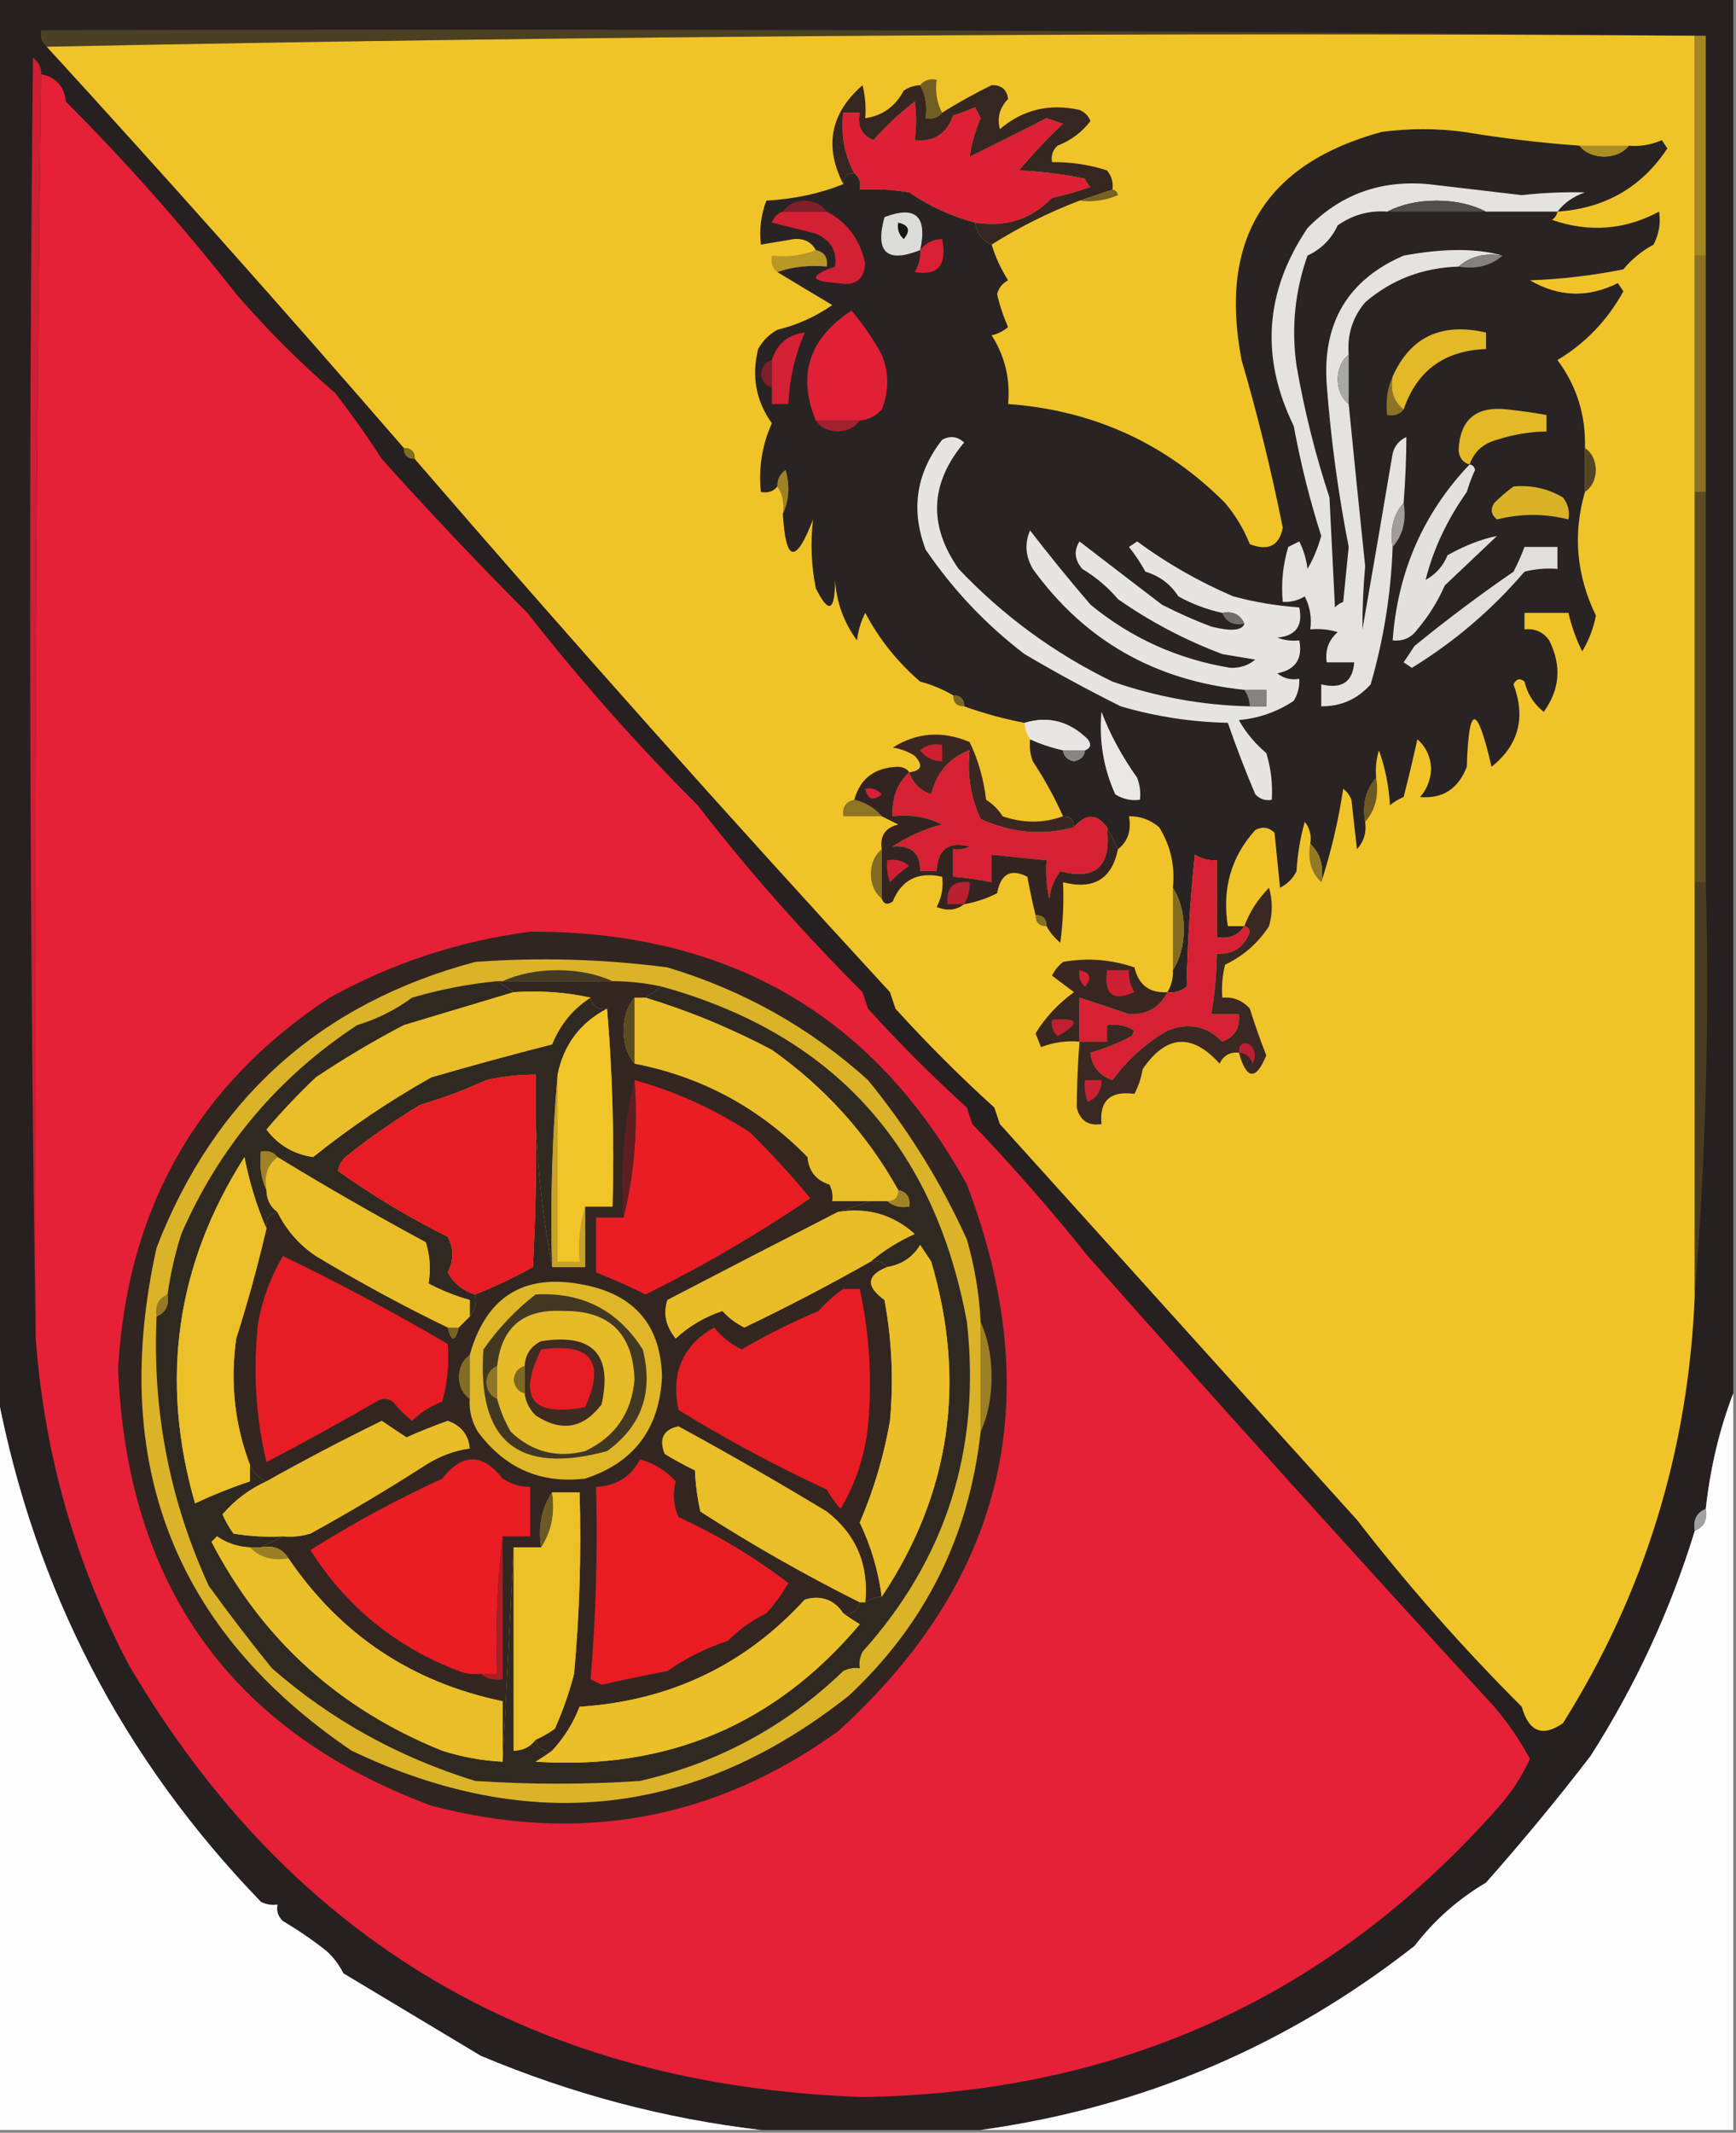<?xml version="1.0" encoding="UTF-8"?>
<!DOCTYPE svg PUBLIC "-//W3C//DTD SVG 1.1//EN" "http://www.w3.org/Graphics/SVG/1.1/DTD/svg11.dtd">
<svg xmlns="http://www.w3.org/2000/svg" version="1.1" width="316px" height="388px" style="shape-rendering:geometricPrecision; text-rendering:geometricPrecision; image-rendering:optimizeQuality; fill-rule:evenodd; clip-rule:evenodd" xmlns:xlink="http://www.w3.org/1999/xlink">
<rect width="100%" height="100%" fill="#808080" stroke="none"/>
<g><path style="opacity:1" fill="#272020" d="M -0.5,-0.5 C 104.833,-0.5 210.167,-0.5 315.5,-0.5C 315.5,84.167 315.5,168.833 315.5,253.5C 312.982,260.046 311.315,267.046 310.5,274.5C 308.824,275.183 308.157,276.517 308.5,278.5C 304.057,292.973 297.724,306.64 289.5,319.5C 283.448,327.37 277.115,335.036 270.5,342.5C 265.419,345.503 261.086,349.337 257.5,354C 234.241,372.258 207.907,383.425 178.5,387.5C 165.167,387.5 151.833,387.5 138.5,387.5C 120.992,385.443 103.992,380.943 87.5,374C 79.21,369.032 70.877,364.032 62.5,359C 61.743,357.488 60.743,356.154 59.5,355C 57,353.013 54.333,351.179 51.5,349.5C 50.614,348.675 50.281,347.675 50.5,346.5C 49.448,346.649 48.448,346.483 47.5,346C 22.317,319.962 6.316,289.128 -0.5,253.5C -0.5,168.833 -0.5,84.167 -0.5,-0.5 Z"/></g>
<g><path style="opacity:1" fill="#4c4022" d="M 310.5,6.5 C 309.833,6.5 309.167,6.5 308.5,6.5C 208.161,5.836 108.161,6.502 8.5,8.5C 7.596,7.791 7.263,6.791 7.5,5.5C 108.668,5.167 209.668,5.501 310.5,6.5 Z"/></g>
<g><path style="opacity:1" fill="#f0c428" d="M 308.5,6.5 C 308.5,19.833 308.5,33.167 308.5,46.5C 308.5,60.833 308.5,75.167 308.5,89.5C 308.5,113.167 308.5,136.833 308.5,160.5C 308.5,185.5 308.5,210.5 308.5,235.5C 307.393,263.772 299.393,289.772 284.5,313.5C 280.779,316.067 278.279,315.067 277,310.5C 266.18,299.693 256.18,288.359 247,276.5C 225.345,252.502 203.678,228.502 182,204.5C 181.667,203.5 181.333,202.5 181,201.5C 174.667,195.763 168.667,189.763 163,183.5C 162.667,182.5 162.333,181.5 162,180.5C 132.745,148.733 103.911,116.4 75.5,83.5C 75.5,82.167 74.833,81.5 73.5,81.5C 52.037,56.72 30.371,32.387 8.5,8.5C 108.161,6.502 208.161,5.836 308.5,6.5 Z"/></g>
<g><path style="opacity:1" fill="#a48625" d="M 308.5,6.5 C 309.167,6.5 309.833,6.5 310.5,6.5C 310.5,19.833 310.5,33.167 310.5,46.5C 309.833,46.5 309.167,46.5 308.5,46.5C 308.5,33.167 308.5,19.833 308.5,6.5 Z"/></g>
<g><path style="opacity:1" fill="#cd2034" d="M 7.5,13.5 C 6.501,89.998 6.167,166.665 6.5,243.5C 5.334,166.001 5.168,88.334 6,10.5C 7.039,11.244 7.539,12.244 7.5,13.5 Z"/></g>
<g><path style="opacity:1" fill="#e62036" d="M 7.5,13.5 C 10.212,14.047 11.712,15.713 12,18.5C 22.964,29.473 33.297,41.139 43,53.5C 48.553,59.93 54.553,65.93 61,71.5C 63.974,75.323 66.808,79.323 69.5,83.5C 78.118,93.097 86.951,102.431 96,111.5C 105.655,123.819 115.989,135.485 127,146.5C 136.201,158.378 146.201,169.712 157,180.5C 157.333,181.5 157.667,182.5 158,183.5C 163.667,189.763 169.667,195.763 176,201.5C 176.333,202.5 176.667,203.5 177,204.5C 184.336,212.172 191.336,220.172 198,228.5C 222.401,256.043 247.068,283.376 272,310.5C 274.452,313.359 276.619,316.526 278.5,320C 277.033,323.121 275.2,325.954 273,328.5C 242.437,363.154 203.771,380.821 157,381.5C 97.649,379.447 53.149,353.28 23.5,303C 13.731,284.436 8.064,264.603 6.5,243.5C 6.167,166.665 6.501,89.998 7.5,13.5 Z"/></g>
<g><path style="opacity:1" fill="#715e23" d="M 167.5,15.5 C 168.209,14.596 169.209,14.263 170.5,14.5C 170.205,16.735 170.539,18.735 171.5,20.5C 170.791,21.404 169.791,21.737 168.5,21.5C 168.795,19.265 168.461,17.265 167.5,15.5 Z"/></g>
<g><path style="opacity:1" fill="#dd2035" d="M 177.5,40.5 C 173.192,39.363 169.192,37.53 165.5,35C 162.518,34.502 159.518,34.335 156.5,34.5C 156.737,33.209 156.404,32.209 155.5,31.5C 153.702,28.169 153.036,24.503 153.5,20.5C 154.5,20.5 155.5,20.5 156.5,20.5C 156.01,22.948 156.843,24.615 159,25.5C 161.255,22.928 163.755,20.595 166.5,18.5C 166.838,20.655 166.838,22.988 166.5,25.5C 169.99,25.849 172.323,24.349 173.5,21C 174.872,20.598 176.205,20.098 177.5,19.5C 177.833,20.167 178.167,20.833 178.5,21.5C 177.533,23.762 176.866,26.095 176.5,28.5C 181.119,26.25 185.786,23.916 190.5,21.5C 191.5,21.833 192.5,22.167 193.5,22.5C 190.678,25.156 188.012,27.989 185.5,31C 189.541,31.174 193.541,31.674 197.5,32.5C 197.709,33.086 198.043,33.586 198.5,34C 196.212,34.822 193.878,35.489 191.5,36C 187.703,39.907 183.036,41.407 177.5,40.5 Z"/></g>
<g><path style="opacity:1" fill="#352621" d="M 167.5,15.5 C 168.461,17.265 168.795,19.265 168.5,21.5C 169.791,21.737 170.791,21.404 171.5,20.5C 174.397,18.681 177.397,17.014 180.5,15.5C 182.266,15.434 183.266,16.268 183.5,18C 181.971,19.582 181.471,21.415 182,23.5C 186.17,19.949 191.004,18.782 196.5,20C 197.428,20.388 198.095,21.055 198.5,22C 196.944,24.052 194.944,25.552 192.5,26.5C 191.614,27.325 191.281,28.325 191.5,29.5C 194.91,29.457 198.243,29.957 201.5,31C 202.337,32.011 202.67,33.178 202.5,34.5C 200.5,35.167 198.5,35.833 196.5,36.5C 190.864,38.651 185.53,41.318 180.5,44.5C 178.799,43.789 177.799,42.455 177.5,40.5C 183.036,41.407 187.703,39.907 191.5,36C 193.878,35.489 196.212,34.822 198.5,34C 198.043,33.586 197.709,33.086 197.5,32.5C 193.541,31.674 189.541,31.174 185.5,31C 188.012,27.989 190.678,25.156 193.5,22.5C 192.5,22.167 191.5,21.833 190.5,21.5C 185.786,23.916 181.119,26.25 176.5,28.5C 176.866,26.095 177.533,23.762 178.5,21.5C 178.167,20.833 177.833,20.167 177.5,19.5C 176.205,20.098 174.872,20.598 173.5,21C 172.323,24.349 169.99,25.849 166.5,25.5C 166.838,22.988 166.838,20.655 166.5,18.5C 163.755,20.595 161.255,22.928 159,25.5C 156.843,24.615 156.01,22.948 156.5,20.5C 155.5,20.5 154.5,20.5 153.5,20.5C 153.036,24.503 153.702,28.169 155.5,31.5C 154.167,31.5 153.5,32.167 153.5,33.5C 149.989,26.608 151.156,20.608 157,15.5C 157.495,17.473 157.662,19.473 157.5,21.5C 160.624,21.057 162.957,19.39 164.5,16.5C 165.417,15.873 166.417,15.539 167.5,15.5 Z"/></g>
<g><path style="opacity:1" fill="#b99726" d="M 148.5,45.5 C 150.048,45.821 150.715,46.821 150.5,48.5C 147.287,48.19 144.287,48.523 141.5,49.5C 140.596,48.791 140.263,47.791 140.5,46.5C 143.385,46.806 146.052,46.473 148.5,45.5 Z"/></g>
<g><path style="opacity:1" fill="#8a7124" d="M 308.5,46.5 C 309.167,46.5 309.833,46.5 310.5,46.5C 310.5,60.833 310.5,75.167 310.5,89.5C 309.833,89.5 309.167,89.5 308.5,89.5C 308.5,75.167 308.5,60.833 308.5,46.5 Z"/></g>
<g><path style="opacity:1" fill="#826b23" d="M 73.5,81.5 C 74.833,81.5 75.5,82.167 75.5,83.5C 74.167,83.5 73.5,82.833 73.5,81.5 Z"/></g>
<g><path style="opacity:1" fill="#544523" d="M 288.5,81.5 C 289.748,82.334 290.415,83.667 290.5,85.5C 290.415,87.333 289.748,88.666 288.5,89.5C 288.5,86.833 288.5,84.167 288.5,81.5 Z"/></g>
<g><path style="opacity:1" fill="#9d8325" d="M 142.5,93.5 C 142.784,91.585 142.451,89.919 141.5,88.5C 141.461,87.244 141.961,86.244 143,85.5C 143.801,88.367 143.634,91.034 142.5,93.5 Z"/></g>
<g><path style="opacity:1" fill="#292323" d="M 287.5,26.5 C 288.514,27.765 290.014,28.431 292,28.5C 293.986,28.431 295.486,27.765 296.5,26.5C 298.591,26.682 300.591,26.348 302.5,25.5C 302.833,26 303.167,26.5 303.5,27C 298.822,34.079 292.155,37.913 283.5,38.5C 283.389,39.117 283.056,39.617 282.5,40C 289.262,42.34 295.762,41.84 302,38.5C 302.325,40.553 301.991,42.553 301,44.5C 298.851,45.652 297.018,47.152 295.5,49C 289.897,50.124 284.231,50.79 278.5,51C 283.754,54.053 289.087,54.22 294.5,51.5C 294.833,52 295.167,52.5 295.5,53C 292.599,58.271 288.599,62.438 283.5,65.5C 287.015,70.221 288.682,75.554 288.5,81.5C 288.5,84.167 288.5,86.833 288.5,89.5C 286.282,97.173 286.949,104.673 290.5,112C 290.051,114.326 289.217,116.493 288,118.5C 286.882,116.235 286.049,113.901 285.5,111.5C 282.833,111.5 280.167,111.5 277.5,111.5C 277.5,112.5 277.5,113.5 277.5,114.5C 279.39,114.297 280.89,114.963 282,116.5C 284.292,121.101 283.958,125.434 281,129.5C 279.209,128.088 278.042,126.255 277.5,124C 276.668,123.312 276.002,123.479 275.5,124.5C 277.764,130.573 276.431,135.573 271.5,139.5C 268.849,127.977 267.349,127.977 267,139.5C 265.447,143.516 262.614,145.349 258.5,145C 259.704,143.647 260.371,141.981 260.5,140C 260.437,137.719 259.603,135.886 258,134.5C 257.216,138.05 256.383,141.55 255.5,145C 254.584,145.374 253.75,145.874 253,146.5C 252.82,143.044 252.153,139.711 251,136.5C 250.506,138.134 250.34,139.801 250.5,141.5C 248.631,143.635 247.964,146.302 248.5,149.5C 248.769,151.429 248.269,153.095 247,154.5C 246.667,151.5 246.333,148.5 246,145.5C 245.692,144.692 245.192,144.025 244.5,143.5C 243.608,149.396 242.274,155.062 240.5,160.5C 241.01,157.612 240.344,155.279 238.5,153.5C 238.762,152.022 238.429,150.689 237.5,149.5C 236.679,152.447 236.179,155.447 236,158.5C 235.333,159.833 234.333,160.833 233,161.5C 232.667,158.167 232.333,154.833 232,151.5C 230.951,150.483 229.784,150.316 228.5,151C 224.09,155.863 222.423,161.697 223.5,168.5C 224.5,168.5 225.5,168.5 226.5,168.5C 225.365,170.213 223.698,170.88 221.5,170.5C 221.5,165.833 221.5,161.167 221.5,156.5C 220.07,156.579 218.736,156.246 217.5,155.5C 216.668,163.479 216.168,171.479 216,179.5C 214.989,180.337 213.822,180.67 212.5,180.5C 213.234,179.292 213.567,177.959 213.5,176.5C 214.809,174.429 215.475,171.929 215.5,169C 215.475,166.071 214.809,163.571 213.5,161.5C 213.909,157.501 213.075,153.834 211,150.5C 209.416,149.139 207.582,148.472 205.5,148.5C 205.975,151.082 205.308,153.082 203.5,154.5C 202.833,153.167 202.167,151.833 201.5,150.5C 199.641,147.981 197.641,147.981 195.5,150.5C 195.5,149.167 194.833,148.5 193.5,148.5C 191.954,145.045 190.12,141.712 188,138.5C 187.51,137.207 187.343,135.873 187.5,134.5C 189.421,135.363 191.421,136.029 193.5,136.5C 193.62,137.586 194.287,138.253 195.5,138.5C 196.713,138.253 197.38,137.586 197.5,136.5C 198.525,136.103 198.692,135.437 198,134.5C 194.669,131.21 190.836,130.21 186.5,131.5C 182.749,130.79 179.082,129.79 175.5,128.5C 175.5,127.167 174.833,126.5 173.5,126.5C 171.641,125.406 169.641,124.573 167.5,124C 163.377,120.464 160.044,116.297 157.5,111.5C 156.702,113.078 156.202,114.744 156,116.5C 153.602,113.256 152.269,109.589 152,105.5C 152.003,111.255 150.836,111.755 148.5,107C 147.667,102.847 147.501,98.68 148,94.5C 144.847,102.68 143.014,102.347 142.5,93.5C 143.634,91.034 143.801,88.367 143,85.5C 141.961,86.244 141.461,87.244 141.5,88.5C 140.791,89.404 139.791,89.737 138.5,89.5C 138.054,85.123 138.721,80.956 140.5,77C 137.607,72.967 136.774,68.467 138,63.5C 138.833,62 140,60.833 141.5,60C 145.108,59.123 148.441,57.623 151.5,55.5C 148.075,53.462 144.741,51.462 141.5,49.5C 144.287,48.523 147.287,48.19 150.5,48.5C 150.715,46.821 150.048,45.821 148.5,45.5C 147.688,44.007 146.355,43.34 144.5,43.5C 142.488,43.84 140.488,44.173 138.5,44.5C 138.187,41.753 138.52,39.087 139.5,36.5C 144.564,36.219 149.23,35.219 153.5,33.5C 153.5,32.167 154.167,31.5 155.5,31.5C 156.404,32.209 156.737,33.209 156.5,34.5C 159.518,34.335 162.518,34.502 165.5,35C 169.192,37.53 173.192,39.363 177.5,40.5C 177.799,42.455 178.799,43.789 180.5,44.5C 181.207,46.781 182.207,48.948 183.5,51C 182.484,51.519 181.818,52.353 181.5,53.5C 181.967,55.568 182.634,57.568 183.5,59.5C 182.624,60.251 181.624,60.751 180.5,61C 182.926,64.801 183.926,68.968 183.5,73.5C 199.032,74.65 212.199,80.65 223,91.5C 224.885,93.73 226.385,96.23 227.5,99C 230.862,100.293 232.862,99.293 233.5,96C 231.439,85.715 228.939,75.549 226,65.5C 221.807,43.605 230.307,29.772 251.5,24C 256.5,23.333 261.5,23.333 266.5,24C 273.467,25.163 280.467,25.996 287.5,26.5 Z"/></g>
<g><path style="opacity:1" fill="#e4e3e1" d="M 283.5,38.5 C 279.167,38.5 274.833,38.5 270.5,38.5C 267.913,37.184 264.913,36.517 261.5,36.5C 258.087,36.517 255.087,37.184 252.5,38.5C 249.206,38.259 246.206,39.092 243.5,41C 242.333,43.5 240.5,45.333 238,46.5C 235.705,52.997 235.039,59.664 236,66.5C 237.415,74.658 239.415,82.658 242,90.5C 242.333,97.167 242.667,103.833 243,110.5C 243.414,110.043 243.914,109.709 244.5,109.5C 244.833,106.167 245.167,102.833 245.5,99.5C 243.588,89.766 242.255,79.933 241.5,70C 240.685,58.733 245.352,50.899 255.5,46.5C 262.87,45.152 268.87,45.152 273.5,46.5C 270.302,45.964 267.635,46.631 265.5,48.5C 258.962,48.705 253.295,50.871 248.5,55C 246.206,57.718 245.206,60.885 245.5,64.5C 244.235,65.514 243.569,67.014 243.5,69C 243.569,70.986 244.235,72.486 245.5,73.5C 246.467,83.332 247.467,93.165 248.5,103C 248.152,106.867 247.986,110.701 248,114.5C 249.856,103.897 251.689,93.231 253.5,82.5C 253.868,81.09 254.701,80.09 256,79.5C 255.983,83.475 255.816,87.475 255.5,91.5C 253.631,93.635 252.964,96.302 253.5,99.5C 253.201,107.997 251.867,116.331 249.5,124.5C 247.095,127.195 244.095,128.528 240.5,128.5C 240.5,127.167 240.5,125.833 240.5,124.5C 244.241,125.401 246.241,124.068 246.5,120.5C 244.833,120.5 243.167,120.5 241.5,120.5C 241.178,118.278 241.845,116.444 243.5,115C 241.866,114.506 240.199,114.34 238.5,114.5C 238.799,112.396 238.466,110.396 237.5,108.5C 236.264,109.246 234.93,109.579 233.5,109.5C 233.18,106.102 233.513,102.768 234.5,99.5C 235.167,99.167 235.833,98.833 236.5,98.5C 237.298,100.078 237.798,101.744 238,103.5C 239.088,101.615 239.921,99.615 240.5,97.5C 238.408,90.95 236.741,84.283 235.5,77.5C 229.39,65.039 230.223,53.039 238,41.5C 243.955,35.377 251.289,32.711 260,33.5C 265.667,34.167 271.333,34.833 277,35.5C 280.856,35.074 284.689,34.907 288.5,35C 286.404,35.736 284.737,36.903 283.5,38.5 Z"/></g>
<g><path style="opacity:1" fill="#dab228" d="M 275.5,88.5 C 278.724,88.204 281.724,88.87 284.5,90.5C 285.429,91.689 285.762,93.022 285.5,94.5C 281.14,93.41 276.807,93.41 272.5,94.5C 271.417,93.635 271.251,92.635 272,91.5C 273.145,90.364 274.312,89.364 275.5,88.5 Z"/></g>
<g><path style="opacity:1" fill="#a2212e" d="M 148.5,76.5 C 151.167,76.5 153.833,76.5 156.5,76.5C 155.666,77.748 154.333,78.415 152.5,78.5C 150.667,78.415 149.334,77.748 148.5,76.5 Z"/></g>
<g><path style="opacity:1" fill="#e3b928" d="M 267.5,84.5 C 266.351,84.209 265.684,83.376 265.5,82C 265.704,76.297 268.704,73.797 274.5,74.5C 276.858,74.753 279.192,75.086 281.5,75.5C 281.5,76.5 281.5,77.5 281.5,78.5C 278.432,78.547 275.432,79.047 272.5,80C 270.014,80.656 268.347,82.156 267.5,84.5 Z"/></g>
<g><path style="opacity:1" fill="#8c7325" d="M 253.5,68.5 C 253.025,71.082 253.692,73.082 255.5,74.5C 254.791,75.404 253.791,75.737 252.5,75.5C 252.198,72.941 252.532,70.607 253.5,68.5 Z"/></g>
<g><path style="opacity:1" fill="#7d2029" d="M 140.5,65.5 C 140.5,67.167 140.5,68.833 140.5,70.5C 139.351,70.209 138.684,69.376 138.5,68C 138.684,66.624 139.351,65.791 140.5,65.5 Z"/></g>
<g><path style="opacity:1" fill="#a8a8a7" d="M 245.5,64.5 C 245.5,67.5 245.5,70.5 245.5,73.5C 244.235,72.486 243.569,70.986 243.5,69C 243.569,67.014 244.235,65.514 245.5,64.5 Z"/></g>
<g><path style="opacity:1" fill="#e3b928" d="M 255.5,74.5 C 253.692,73.082 253.025,71.082 253.5,68.5C 256.714,61.29 262.38,58.623 270.5,60.5C 270.5,61.5 270.5,62.5 270.5,63.5C 262.904,63.778 257.904,67.445 255.5,74.5 Z"/></g>
<g><path style="opacity:1" fill="#d42034" d="M 140.5,70.5 C 140.5,68.833 140.5,67.167 140.5,65.5C 141.474,62.504 143.474,60.837 146.5,60.5C 144.718,64.582 143.718,68.916 143.5,73.5C 142.5,73.5 141.5,73.5 140.5,73.5C 140.5,72.5 140.5,71.5 140.5,70.5 Z"/></g>
<g><path style="opacity:1" fill="#e12036" d="M 156.5,76.5 C 153.833,76.5 151.167,76.5 148.5,76.5C 145.097,68.251 147.264,61.584 155,56.5C 157.073,58.972 158.907,61.639 160.5,64.5C 161.833,67.833 161.833,71.167 160.5,74.5C 159.423,75.705 158.09,76.372 156.5,76.5 Z"/></g>
<g><path style="opacity:1" fill="#84817f" d="M 273.5,46.5 C 271.365,48.369 268.698,49.036 265.5,48.5C 267.635,46.631 270.302,45.964 273.5,46.5 Z"/></g>
<g><path style="opacity:1" fill="#d82034" d="M 167.5,45.5 C 168.467,44.194 169.801,43.527 171.5,43.5C 172.435,48.214 170.768,50.214 166.5,49.5C 167.246,48.264 167.579,46.931 167.5,45.5 Z"/></g>
<g><path style="opacity:1" fill="#dcdcda" d="M 167.5,45.5 C 161.411,47.914 159.245,45.914 161,39.5C 166.678,37.338 168.844,39.338 167.5,45.5 Z"/></g>
<g><path style="opacity:1" fill="#171614" d="M 163.5,40.5 C 165.465,40.948 165.798,41.948 164.5,43.5C 163.614,42.675 163.281,41.675 163.5,40.5 Z"/></g>
<g><path style="opacity:1" fill="#d42034" d="M 142.5,38.5 C 145.167,38.5 147.833,38.5 150.5,38.5C 154.28,40.497 156.614,43.664 157.5,48C 157.251,50.948 155.584,52.114 152.5,51.5C 147.356,51.183 147.189,50.183 152,48.5C 152.417,45.716 151.25,43.716 148.5,42.5C 145.833,41.833 143.167,41.167 140.5,40.5C 140.855,39.478 141.522,38.811 142.5,38.5 Z"/></g>
<g><path style="opacity:1" fill="#514e4d" d="M 270.5,38.5 C 264.5,38.5 258.5,38.5 252.5,38.5C 255.087,37.184 258.087,36.517 261.5,36.5C 264.913,36.517 267.913,37.184 270.5,38.5 Z"/></g>
<g><path style="opacity:1" fill="#7f1f2a" d="M 150.5,38.5 C 147.833,38.5 145.167,38.5 142.5,38.5C 143.334,37.252 144.667,36.585 146.5,36.5C 148.333,36.585 149.666,37.252 150.5,38.5 Z"/></g>
<g><path style="opacity:1" fill="#766223" d="M 202.5,34.5 C 203.043,34.56 203.376,34.893 203.5,35.5C 201.257,36.474 198.924,36.808 196.5,36.5C 198.5,35.833 200.5,35.167 202.5,34.5 Z"/></g>
<g><path style="opacity:1" fill="#ac8c25" d="M 287.5,26.5 C 290.5,26.5 293.5,26.5 296.5,26.5C 295.486,27.765 293.986,28.431 292,28.5C 290.014,28.431 288.514,27.765 287.5,26.5 Z"/></g>
<g><path style="opacity:1" fill="#a09d9a" d="M 255.5,91.5 C 256.036,94.698 255.369,97.365 253.5,99.5C 252.964,96.302 253.631,93.635 255.5,91.5 Z"/></g>
<g><path style="opacity:1" fill="#e6e5e4" d="M 227.5,128.5 C 228.5,128.5 229.5,128.5 230.5,128.5C 230.5,127.5 230.5,126.5 230.5,125.5C 229.167,125.5 227.833,125.5 226.5,125.5C 210.217,123.83 197.383,116.496 188,103.5C 186.655,101.17 186.488,98.837 187.5,96.5C 191.047,101.092 194.714,105.592 198.5,110C 205.916,116.1 214.416,119.934 224,121.5C 225.728,121.546 227.228,121.046 228.5,120C 226.5,119.667 224.5,119.333 222.5,119C 215.686,116.428 209.352,113.094 203.5,109C 201.652,106.821 199.485,104.987 197,103.5C 195.599,101.854 195.432,100.187 196.5,98.5C 201.461,102.322 206.461,106.155 211.5,110C 214.428,111.509 217.428,112.842 220.5,114C 224.088,114.882 226.088,114.715 226.5,113.5C 225.817,111.824 224.483,111.157 222.5,111.5C 219.702,110.9 217.035,109.9 214.5,108.5C 213.076,106.282 211.076,104.782 208.5,104C 207.624,102.414 206.624,100.914 205.5,99.5C 206,99.167 206.5,98.833 207,98.5C 212.392,102.477 218.226,105.811 224.5,108.5C 228.444,109.556 232.444,110.223 236.5,110.5C 237.21,113.86 235.876,115.693 232.5,116C 233.793,116.49 235.127,116.657 236.5,116.5C 237.157,119.841 235.824,121.841 232.5,122.5C 233.689,123.429 235.022,123.762 236.5,123.5C 236.579,124.93 236.246,126.264 235.5,127.5C 232.471,129.514 229.137,130.68 225.5,131C 226.814,133.312 228.481,135.312 230.5,137C 231.348,139.77 231.681,142.603 231.5,145.5C 230.325,145.719 229.325,145.386 228.5,144.5C 226.681,140.224 225.014,135.89 223.5,131.5C 216.859,131.358 210.359,130.358 204,128.5C 198.001,125.511 192.167,122.345 186.5,119C 179.5,113.665 173.5,107.332 168.5,100C 165.747,92.765 166.747,86.099 171.5,80C 172.944,79.219 174.277,79.386 175.5,80.5C 169.281,87.915 168.948,95.581 174.5,103.5C 182.594,112.031 191.928,118.864 202.5,124C 210.614,126.816 218.947,128.316 227.5,128.5 Z"/></g>
<g><path style="opacity:1" fill="#e2e1e0" d="M 267.5,84.5 C 268.043,84.56 268.376,84.893 268.5,85.5C 267.902,86.795 267.402,88.128 267,89.5C 263.382,94.622 260.882,99.955 259.5,105.5C 261.361,104.472 262.695,102.972 263.5,101C 266.629,99.251 269.629,98.084 272.5,97.5C 269.333,100.5 266.167,103.5 263,106.5C 261.686,109.461 260.019,112.128 258,114.5C 256.89,116.037 255.39,116.703 253.5,116.5C 254.407,104.035 259.073,93.368 267.5,84.5 Z"/></g>
<g><path style="opacity:1" fill="#e0dfde" d="M 277.5,99.5 C 279.5,99.5 281.5,99.5 283.5,99.5C 283.5,100.833 283.5,102.167 283.5,103.5C 281.473,103.338 279.473,103.505 277.5,104C 271.588,110.912 264.755,116.745 257,121.5C 256.5,121.167 256,120.833 255.5,120.5C 256.167,119.5 256.833,118.5 257.5,117.5C 263.311,112.76 269.311,108.26 275.5,104C 276.267,102.53 276.933,101.03 277.5,99.5 Z"/></g>
<g><path style="opacity:1" fill="#706d6b" d="M 222.5,111.5 C 224.483,111.157 225.817,111.824 226.5,113.5C 224.517,113.843 223.183,113.176 222.5,111.5 Z"/></g>
<g><path style="opacity:1" fill="#5b4c22" d="M 308.5,89.5 C 309.167,89.5 309.833,89.5 310.5,89.5C 310.5,113.167 310.5,136.833 310.5,160.5C 309.833,160.5 309.167,160.5 308.5,160.5C 308.5,136.833 308.5,113.167 308.5,89.5 Z"/></g>
<g><path style="opacity:1" fill="#7c6722" d="M 173.5,126.5 C 174.833,126.5 175.5,127.167 175.5,128.5C 174.167,128.5 173.5,127.833 173.5,126.5 Z"/></g>
<g><path style="opacity:1" fill="#868381" d="M 226.5,125.5 C 227.833,125.5 229.167,125.5 230.5,125.5C 230.5,126.5 230.5,127.5 230.5,128.5C 229.5,128.5 228.5,128.5 227.5,128.5C 227.443,127.391 227.11,126.391 226.5,125.5 Z"/></g>
<g><path style="opacity:1" fill="#e7e6e5" d="M 197.5,136.5 C 196.167,136.5 194.833,136.5 193.5,136.5C 191.421,136.029 189.421,135.363 187.5,134.5C 186.89,133.609 186.557,132.609 186.5,131.5C 190.836,130.21 194.669,131.21 198,134.5C 198.692,135.437 198.525,136.103 197.5,136.5 Z"/></g>
<g><path style="opacity:1" fill="#e9e8e6" d="M 200.5,129.5 C 202.075,133.617 204.241,137.617 207,141.5C 207.49,142.793 207.657,144.127 207.5,145.5C 205.856,145.714 204.356,145.38 203,144.5C 200.856,139.742 200.023,134.742 200.5,129.5 Z"/></g>
<g><path style="opacity:1" fill="#888684" d="M 193.5,136.5 C 194.833,136.5 196.167,136.5 197.5,136.5C 197.38,137.586 196.713,138.253 195.5,138.5C 194.287,138.253 193.62,137.586 193.5,136.5 Z"/></g>
<g><path style="opacity:1" fill="#d82035" d="M 195.5,150.5 C 197.641,147.981 199.641,147.981 201.5,150.5C 202.342,157.555 199.509,160.222 193,158.5C 191.883,159.949 191.216,161.616 191,163.5C 190.503,161.19 190.337,158.857 190.5,156.5C 187.167,156.167 183.833,155.833 180.5,155.5C 180.5,157.167 180.5,158.833 180.5,160.5C 178.194,160.007 175.861,159.674 173.5,159.5C 173.5,157.833 173.5,156.167 173.5,154.5C 174.552,154.649 175.552,154.483 176.5,154C 172.652,153.013 170.652,154.513 170.5,158.5C 169.5,158.5 168.5,158.5 167.5,158.5C 167.567,155.234 165.901,153.734 162.5,154C 165.263,152.16 168.263,150.826 171.5,150C 168.722,148.608 165.722,148.108 162.5,148.5C 162.307,145.189 163.307,142.522 165.5,140.5C 166.144,142.478 167.478,143.811 169.5,144.5C 170.518,140.493 172.852,137.826 176.5,136.5C 176.021,140.911 176.688,145.078 178.5,149C 184.12,151.551 189.787,152.051 195.5,150.5 Z"/></g>
<g><path style="opacity:1" fill="#3b2722" d="M 193.5,148.5 C 194.833,148.5 195.5,149.167 195.5,150.5C 189.787,152.051 184.12,151.551 178.5,149C 176.688,145.078 176.021,140.911 176.5,136.5C 172.852,137.826 170.518,140.493 169.5,144.5C 167.478,143.811 166.144,142.478 165.5,140.5C 167.758,140.225 168.092,139.225 166.5,137.5C 165.271,136.719 163.938,136.219 162.5,136C 166.894,133.237 171.561,132.904 176.5,135C 178.053,138.217 179.053,141.717 179.5,145.5C 180.719,146.263 181.719,147.263 182.5,148.5C 186.299,149.793 189.966,149.793 193.5,148.5 Z"/></g>
<g><path style="opacity:1" fill="#cd2033" d="M 167.5,136.5 C 168.568,135.566 169.901,135.232 171.5,135.5C 171.5,136.5 171.5,137.5 171.5,138.5C 169.801,138.473 168.467,137.806 167.5,136.5 Z"/></g>
<g><path style="opacity:1" fill="#8e7524" d="M 155.5,145.5 C 157.531,145.972 159.198,146.972 160.5,148.5C 158.167,148.5 155.833,148.5 153.5,148.5C 153.285,146.821 153.952,145.821 155.5,145.5 Z"/></g>
<g><path style="opacity:1" fill="#6c5923" d="M 250.5,141.5 C 251.036,144.698 250.369,147.365 248.5,149.5C 247.964,146.302 248.631,143.635 250.5,141.5 Z"/></g>
<g><path style="opacity:1" fill="#816b24" d="M 160.5,154.5 C 160.5,157.5 160.5,160.5 160.5,163.5C 159.235,162.486 158.569,160.986 158.5,159C 158.569,157.014 159.235,155.514 160.5,154.5 Z"/></g>
<g><path style="opacity:1" fill="#d82035" d="M 226.5,168.5 C 227.043,168.56 227.376,168.893 227.5,169.5C 226.491,172.337 224.491,173.67 221.5,173.5C 221.448,177.198 221.114,180.865 220.5,184.5C 222.167,184.5 223.833,184.5 225.5,184.5C 225.773,186.958 224.773,188.625 222.5,189.5C 219.68,186.631 216.346,185.964 212.5,187.5C 208.542,189.791 205.209,192.791 202.5,196.5C 200.069,195.64 198.736,193.973 198.5,191.5C 201.073,190.781 203.573,189.781 206,188.5C 206.167,188.167 206.333,187.833 206.5,187.5C 204.955,186.548 203.288,186.215 201.5,186.5C 201.5,187.5 201.5,188.5 201.5,189.5C 199.833,189.5 198.167,189.5 196.5,189.5C 196.5,186.833 196.5,184.167 196.5,181.5C 199.486,182.471 202.486,183.471 205.5,184.5C 208.786,184.643 211.12,183.31 212.5,180.5C 213.822,180.67 214.989,180.337 216,179.5C 216.168,171.479 216.668,163.479 217.5,155.5C 218.736,156.246 220.07,156.579 221.5,156.5C 221.5,161.167 221.5,165.833 221.5,170.5C 223.698,170.88 225.365,170.213 226.5,168.5 Z"/></g>
<g><path style="opacity:1" fill="#937925" d="M 238.5,153.5 C 240.344,155.279 241.01,157.612 240.5,160.5C 238.656,158.721 237.99,156.388 238.5,153.5 Z"/></g>
<g><path style="opacity:1" fill="#342421" d="M 165.5,140.5 C 163.307,142.522 162.307,145.189 162.5,148.5C 165.722,148.108 168.722,148.608 171.5,150C 168.263,150.826 165.263,152.16 162.5,154C 165.901,153.734 167.567,155.234 167.5,158.5C 168.5,158.5 169.5,158.5 170.5,158.5C 170.652,154.513 172.652,153.013 176.5,154C 175.552,154.483 174.552,154.649 173.5,154.5C 173.5,156.167 173.5,157.833 173.5,159.5C 175.861,159.674 178.194,160.007 180.5,160.5C 180.5,158.833 180.5,157.167 180.5,155.5C 183.833,155.833 187.167,156.167 190.5,156.5C 190.337,158.857 190.503,161.19 191,163.5C 191.216,161.616 191.883,159.949 193,158.5C 199.509,160.222 202.342,157.555 201.5,150.5C 202.167,151.833 202.833,153.167 203.5,154.5C 202.388,159.932 199.054,161.932 193.5,160.5C 193.665,164.182 193.499,167.848 193,171.5C 191.955,170.627 191.122,169.627 190.5,168.5C 190.5,167.167 189.833,166.5 188.5,166.5C 187.94,164.199 187.44,161.866 187,159.5C 183.992,157.968 182.158,158.968 181.5,162.5C 179.589,163.477 177.589,164.143 175.5,164.5C 174.054,165.613 172.387,165.78 170.5,165C 171.406,163.301 171.739,161.467 171.5,159.5C 167.129,158.534 164.129,160.034 162.5,164C 161.563,164.692 160.897,164.525 160.5,163.5C 160.5,160.5 160.5,157.5 160.5,154.5C 160.137,152.089 161.137,150.589 163.5,150C 162.473,149.487 161.473,148.987 160.5,148.5C 159.198,146.972 157.531,145.972 155.5,145.5C 156.587,141.603 159.254,139.603 163.5,139.5C 164.416,139.543 165.083,139.876 165.5,140.5 Z"/></g>
<g><path style="opacity:1" fill="#cf2033" d="M 161.5,156.5 C 162.978,156.238 164.311,156.571 165.5,157.5C 164.24,158.382 163.074,159.382 162,160.5C 161.51,159.207 161.343,157.873 161.5,156.5 Z"/></g>
<g><path style="opacity:1" fill="#d62034" d="M 157.5,143.5 C 158.675,143.281 159.675,143.614 160.5,144.5C 158.948,145.798 157.948,145.465 157.5,143.5 Z"/></g>
<g><path style="opacity:1" fill="#493d21" d="M 308.5,160.5 C 309.167,160.5 309.833,160.5 310.5,160.5C 311.157,185.856 310.491,210.856 308.5,235.5C 308.5,210.5 308.5,185.5 308.5,160.5 Z"/></g>
<g><path style="opacity:1" fill="#bb2031" d="M 175.5,164.5 C 174.5,164.5 173.5,164.5 172.5,164.5C 172.167,161.5 173.5,160.167 176.5,160.5C 176.567,161.959 176.234,163.292 175.5,164.5 Z"/></g>
<g><path style="opacity:1" fill="#856f23" d="M 188.5,166.5 C 189.833,166.5 190.5,167.167 190.5,168.5C 189.167,168.5 188.5,167.833 188.5,166.5 Z"/></g>
<g><path style="opacity:1" fill="#836c24" d="M 213.5,161.5 C 214.809,163.571 215.475,166.071 215.5,169C 215.475,171.929 214.809,174.429 213.5,176.5C 213.5,171.5 213.5,166.5 213.5,161.5 Z"/></g>
<g><path style="opacity:1" fill="#382721" d="M 212.5,180.5 C 211.12,183.31 208.786,184.643 205.5,184.5C 202.486,183.471 199.486,182.471 196.5,181.5C 196.5,184.167 196.5,186.833 196.5,189.5C 194.08,189.292 191.747,189.626 189.5,190.5C 189.167,189.667 188.833,188.833 188.5,188C 190.29,185.08 192.624,182.58 195.5,180.5C 194.167,179.5 192.833,178.5 191.5,177.5C 191.977,176.522 192.643,175.689 193.5,175C 197.926,174.209 202.259,174.543 206.5,176C 207.255,179.207 209.255,180.707 212.5,180.5 Z"/></g>
<g><path style="opacity:1" fill="#cd2033" d="M 201.5,176.5 C 202.833,176.5 204.167,176.5 205.5,176.5C 205.421,177.93 205.754,179.264 206.5,180.5C 202.566,182.242 200.899,180.909 201.5,176.5 Z"/></g>
<g><path style="opacity:1" fill="#d42034" d="M 196.5,176.5 C 198.465,176.948 198.798,177.948 197.5,179.5C 196.614,178.675 196.281,177.675 196.5,176.5 Z"/></g>
<g><path style="opacity:1" fill="#c02031" d="M 191.5,185.5 C 196.421,185.135 196.755,186.135 192.5,188.5C 191.614,187.675 191.281,186.675 191.5,185.5 Z"/></g>
<g><path style="opacity:1" fill="#3a2822" d="M 225.5,191.5 C 223.876,191.36 222.71,192.027 222,193.5C 216.946,187.908 212.279,188.242 208,194.5C 207.727,196.101 207.227,197.601 206.5,199C 202.102,198.408 200.102,200.241 200.5,204.5C 198.089,204.863 196.589,203.863 196,201.5C 196.017,197.525 196.184,193.525 196.5,189.5C 198.167,189.5 199.833,189.5 201.5,189.5C 201.5,188.5 201.5,187.5 201.5,186.5C 203.288,186.215 204.955,186.548 206.5,187.5C 206.333,187.833 206.167,188.167 206,188.5C 203.573,189.781 201.073,190.781 198.5,191.5C 198.736,193.973 200.069,195.64 202.5,196.5C 205.209,192.791 208.542,189.791 212.5,187.5C 216.346,185.964 219.68,186.631 222.5,189.5C 224.773,188.625 225.773,186.958 225.5,184.5C 223.833,184.5 222.167,184.5 220.5,184.5C 221.114,180.865 221.448,177.198 221.5,173.5C 224.491,173.67 226.491,172.337 227.5,169.5C 227.376,168.893 227.043,168.56 226.5,168.5C 227.48,165.884 228.98,163.551 231,161.5C 231.667,163.833 231.667,166.167 231,168.5C 228.961,171.607 226.295,173.941 223,175.5C 222.505,177.473 222.338,179.473 222.5,181.5C 224.492,181.328 226.158,181.995 227.5,183.5C 228.401,186.369 229.401,189.202 230.5,192C 228.586,196.628 226.919,196.461 225.5,191.5 Z"/></g>
<g><path style="opacity:1" fill="#bd2032" d="M 225.5,191.5 C 225.517,189.972 226.184,189.472 227.5,190C 228.517,191.049 228.684,192.216 228,193.5C 227.583,192.244 226.75,191.577 225.5,191.5 Z"/></g>
<g><path style="opacity:1" fill="#cb2033" d="M 197.5,196.5 C 198.5,196.5 199.5,196.5 200.5,196.5C 200.539,198.359 199.706,199.692 198,200.5C 197.51,199.207 197.343,197.873 197.5,196.5 Z"/></g>
<g><path style="opacity:1" fill="#fdfdfd" d="M 315.5,253.5 C 315.5,298.167 315.5,342.833 315.5,387.5C 269.833,387.5 224.167,387.5 178.5,387.5C 207.907,383.425 234.241,372.258 257.5,354C 261.086,349.337 265.419,345.503 270.5,342.5C 277.115,335.036 283.448,327.37 289.5,319.5C 297.724,306.64 304.057,292.973 308.5,278.5C 310.176,277.817 310.843,276.483 310.5,274.5C 311.315,267.046 312.982,260.046 315.5,253.5 Z"/></g>
<g><path style="opacity:1" fill="#312521" d="M 96.5,169.5 C 132.581,169.371 159.081,184.705 176,215.5C 190.784,254.286 182.951,287.452 152.5,315C 130.151,331.083 105.484,335.583 78.5,328.5C 42.095,314.974 23.095,288.474 21.5,249C 23.134,219.791 35.968,197.291 60,181.5C 71.45,175.182 83.616,171.182 96.5,169.5 Z"/></g>
<g><path style="opacity:1" fill="#9c8025" d="M 178.5,240.5 C 179.82,243.428 180.486,246.761 180.5,250.5C 180.486,254.239 179.82,257.572 178.5,260.5C 178.5,253.833 178.5,247.167 178.5,240.5 Z"/></g>
<g><path style="opacity:1" fill="#dbb328" d="M 178.5,240.5 C 178.5,247.167 178.5,253.833 178.5,260.5C 176.39,279.53 168.39,295.53 154.5,308.5C 126.576,330.577 96.409,333.911 64,318.5C 31.665,296.569 19.831,266.069 28.5,227C 38.99,199.845 58.324,182.512 86.5,175C 98.21,174.139 109.877,174.473 121.5,176C 135.305,180.147 147.472,186.98 158,196.5C 165.284,205.408 171.284,215.075 176,225.5C 177.416,230.412 178.249,235.412 178.5,240.5 Z"/></g>
<g><path style="opacity:1" fill="#957b25" d="M 30.5,235.5 C 30.843,237.483 30.177,238.817 28.5,239.5C 28.157,237.517 28.823,236.183 30.5,235.5 Z"/></g>
<g><path style="opacity:1" fill="#332621" d="M 90.5,178.5 C 90.833,178.5 91.167,178.5 91.5,178.5C 98.167,178.5 104.833,178.5 111.5,178.5C 114.545,178.508 117.545,178.841 120.5,179.5C 119.5,180.167 118.5,180.833 117.5,181.5C 116.833,181.5 116.167,181.5 115.5,181.5C 114.206,183.048 113.539,185.048 113.5,187.5C 113.539,189.952 114.206,191.952 115.5,193.5C 127.749,195.875 138.249,201.542 147,210.5C 147.227,213.06 148.56,214.726 151,215.5C 151.483,216.448 151.649,217.448 151.5,218.5C 153.833,218.5 156.167,218.5 158.5,218.5C 156.5,219.167 154.5,219.833 152.5,220.5C 142.173,225.784 131.839,231.118 121.5,236.5C 120.686,238.952 121.186,241.285 123,243.5C 125.435,241.248 128.268,239.581 131.5,238.5C 132.631,239.751 133.964,240.751 135.5,241.5C 143.283,237.775 150.95,233.775 158.5,229.5C 159.791,229.263 160.791,229.596 161.5,230.5C 157.736,232.017 157.57,234.017 161,236.5C 162.353,243.792 162.686,251.125 162,258.5C 160.886,264.891 159.053,271.058 156.5,277C 158.547,281.268 159.88,285.768 160.5,290.5C 159.391,290.557 158.391,290.89 157.5,291.5C 158.168,284.656 155.835,279.156 150.5,275C 141.633,269.641 132.633,264.474 123.5,259.5C 120.754,260.096 119.92,261.763 121,264.5C 122.78,265.594 124.614,266.594 126.5,267.5C 126.6,269.993 126.933,272.493 127.5,275C 136.834,281.003 146.5,286.503 156.5,291.5C 156.179,293.048 155.179,293.715 153.5,293.5C 151.814,290.995 149.481,290.162 146.5,291C 135.587,302.934 121.92,309.434 105.5,310.5C 104.339,313.49 102.672,316.157 100.5,318.5C 98.821,318.715 97.821,318.048 97.5,316.5C 98.721,315.972 99.887,315.305 101,314.5C 102.452,311.263 103.619,307.93 104.5,304.5C 105.499,293.52 105.832,282.52 105.5,271.5C 103.833,271.5 102.167,271.5 100.5,271.5C 98.598,274.337 97.931,277.671 98.5,281.5C 96.833,281.5 95.167,281.5 93.5,281.5C 92.833,294.5 92.167,307.5 91.5,320.5C 91.5,316.833 91.5,313.167 91.5,309.5C 74.963,306.07 61.962,297.403 52.5,283.5C 51.448,281.744 49.781,281.077 47.5,281.5C 48.833,280.833 50.167,280.167 51.5,279.5C 53.199,279.66 54.866,279.494 56.5,279C 63.576,275.118 70.576,270.952 77.5,266.5C 79.979,264.924 82.646,263.924 85.5,263.5C 85.264,261.027 83.931,259.36 81.5,258.5C 78.96,259.402 76.46,260.402 74,261.5C 72.503,260.523 71.003,259.523 69.5,258.5C 62.356,261.985 55.356,265.652 48.5,269.5C 47.1,268.9 46.1,267.9 45.5,266.5C 42.706,259.142 41.872,251.475 43,243.5C 45.087,236.967 46.92,230.3 48.5,223.5C 48.285,221.821 48.952,220.821 50.5,220.5C 52.124,223.79 54.457,226.457 57.5,228.5C 65.339,233.217 73.339,237.55 81.5,241.5C 82.167,244.167 82.833,244.167 83.5,241.5C 84.167,240.833 84.833,240.167 85.5,239.5C 86.434,238.432 86.768,237.099 86.5,235.5C 90.11,234.055 93.61,232.389 97,230.5C 97.5,221.506 97.666,212.506 97.5,203.5C 97.844,212.713 98.844,221.713 100.5,230.5C 102.5,230.5 104.5,230.5 106.5,230.5C 106.5,226.833 106.5,223.167 106.5,219.5C 108.167,219.5 109.833,219.5 111.5,219.5C 111.828,207.322 111.495,195.322 110.5,183.5C 108.821,183.715 107.821,183.048 107.5,181.5C 103.03,180.514 98.363,180.181 93.5,180.5C 92.5,179.833 91.5,179.167 90.5,178.5 Z"/></g>
<g><path style="opacity:1" fill="#302921" d="M 90.5,178.5 C 91.5,179.167 92.5,179.833 93.5,180.5C 86.855,182.485 80.188,184.485 73.5,186.5C 67.979,189.391 62.645,192.558 57.5,196C 54.345,198.989 51.345,202.156 48.5,205.5C 50.641,208.321 53.474,209.988 57,210.5C 63.663,205.145 70.83,200.311 78.5,196C 85.822,193.869 93.155,191.869 100.5,190C 101.976,186.367 104.309,183.533 107.5,181.5C 107.821,183.048 108.821,183.715 110.5,183.5C 105.609,186.061 102.609,190.061 101.5,195.5C 100.505,206.988 100.172,218.655 100.5,230.5C 98.844,221.713 97.844,212.713 97.5,203.5C 97.5,200.833 97.5,198.167 97.5,195.5C 94.468,195.505 91.468,195.838 88.5,196.5C 84.615,198.295 80.615,199.795 76.5,201C 71.931,203.774 67.597,206.774 63.5,210C 62.426,210.739 61.759,211.739 61.5,213C 67.771,217.477 74.437,221.477 81.5,225C 82.615,227.101 82.615,229.267 81.5,231.5C 82.662,233.538 84.328,234.872 86.5,235.5C 86.768,237.099 86.434,238.432 85.5,239.5C 85.5,238.5 85.5,237.5 85.5,236.5C 82.927,235.781 80.427,234.781 78,233.5C 78.438,230.94 78.271,228.44 77.5,226C 68.376,221.085 59.376,215.919 50.5,210.5C 49.791,209.596 48.791,209.263 47.5,209.5C 47.198,212.059 47.532,214.393 48.5,216.5C 48.527,218.199 49.194,219.533 50.5,220.5C 48.952,220.821 48.285,221.821 48.5,223.5C 46.724,219.418 45.39,215.085 44.5,210.5C 32.035,230.067 29.035,251.067 35.5,273.5C 38.768,271.967 42.102,270.634 45.5,269.5C 45.5,268.5 45.5,267.5 45.5,266.5C 46.1,267.9 47.1,268.9 48.5,269.5C 45.436,270.88 42.769,272.88 40.5,275.5C 41.04,276.748 41.707,277.915 42.5,279C 45.482,279.498 48.482,279.665 51.5,279.5C 50.167,280.167 48.833,280.833 47.5,281.5C 46.833,281.5 46.167,281.5 45.5,281.5C 43.323,281.414 41.323,280.747 39.5,279.5C 39.167,279.833 38.833,280.167 38.5,280.5C 47.76,298.3 61.76,310.967 80.5,318.5C 84.089,319.648 87.756,320.315 91.5,320.5C 92.167,307.5 92.833,294.5 93.5,281.5C 93.5,293.833 93.5,306.167 93.5,318.5C 95.199,318.473 96.533,317.806 97.5,316.5C 97.821,318.048 98.821,318.715 100.5,318.5C 99.602,319.158 98.602,319.824 97.5,320.5C 121.495,322.066 141.161,313.733 156.5,295.5C 155.398,294.824 154.398,294.158 153.5,293.5C 155.179,293.715 156.179,293.048 156.5,291.5C 156.833,291.5 157.167,291.5 157.5,291.5C 158.391,290.89 159.391,290.557 160.5,290.5C 172.98,271.768 175.98,251.435 169.5,229.5C 168.833,228.5 168.167,227.5 167.5,226.5C 166.114,228.742 164.114,230.075 161.5,230.5C 160.791,229.596 159.791,229.263 158.5,229.5C 160.86,227.499 163.527,225.832 166.5,224.5C 162.533,220.939 157.866,219.606 152.5,220.5C 154.5,219.833 156.5,219.167 158.5,218.5C 159.5,218.5 160.5,218.5 161.5,218.5C 162.568,219.434 163.901,219.768 165.5,219.5C 165.715,217.821 165.048,216.821 163.5,216.5C 157.805,206.301 150.139,197.801 140.5,191C 133.064,187.069 125.397,183.903 117.5,181.5C 118.5,180.833 119.5,180.167 120.5,179.5C 151.607,188.117 170.107,208.45 176,240.5C 178.588,263.528 172.254,283.528 157,300.5C 156.517,301.448 156.351,302.448 156.5,303.5C 155.448,303.351 154.448,303.517 153.5,304C 143.092,314.041 130.758,320.707 116.5,324C 106.5,324.667 96.5,324.667 86.5,324C 72.535,319.694 60.201,312.86 49.5,303.5C 45.518,298.598 41.684,293.598 38,288.5C 30.877,272.995 27.71,256.662 28.5,239.5C 30.177,238.817 30.843,237.483 30.5,235.5C 31.017,231.778 31.85,228.112 33,224.5C 39.916,208.662 50.583,195.995 65,186.5C 68.641,185.401 71.975,183.734 75,181.5C 80.08,180.015 85.246,179.015 90.5,178.5 Z"/></g>
<g><path style="opacity:1" fill="#836c24" d="M 85.5,246.5 C 85.5,249.167 85.5,251.833 85.5,254.5C 84.252,253.666 83.585,252.333 83.5,250.5C 83.585,248.667 84.252,247.334 85.5,246.5 Z"/></g>
<g><path style="opacity:1" fill="#786323" d="M 81.5,241.5 C 82.167,241.5 82.833,241.5 83.5,241.5C 82.833,244.167 82.167,244.167 81.5,241.5 Z"/></g>
<g><path style="opacity:1" fill="#dfb628" d="M 85.5,254.5 C 85.5,251.833 85.5,249.167 85.5,246.5C 88.62,235.429 95.953,231.262 107.5,234C 115.973,236.065 120.306,241.565 120.5,250.5C 120.034,259.965 115.367,266.131 106.5,269C 98.425,269.956 91.925,267.123 87,260.5C 85.872,258.655 85.372,256.655 85.5,254.5 Z"/></g>
<g><path style="opacity:1" fill="#423822" d="M 97.5,235.5 C 105.96,235.029 112.46,238.363 117,245.5C 118.969,253.268 116.802,259.435 110.5,264C 94.295,268.365 86.795,262.199 88,245.5C 90.696,241.639 93.863,238.306 97.5,235.5 Z"/></g>
<g><path style="opacity:1" fill="#8f7524" d="M 90.5,248.5 C 90.5,250.5 90.5,252.5 90.5,254.5C 89.306,254.03 88.64,253.03 88.5,251.5C 88.64,249.97 89.306,248.97 90.5,248.5 Z"/></g>
<g><path style="opacity:1" fill="#e5bb28" d="M 90.5,254.5 C 90.5,252.5 90.5,250.5 90.5,248.5C 91.28,241.429 95.28,238.096 102.5,238.5C 110.874,238.388 115.207,242.555 115.5,251C 114.964,257.082 111.964,261.415 106.5,264C 101.32,265.295 96.82,264.128 93,260.5C 91.878,258.593 91.045,256.593 90.5,254.5 Z"/></g>
<g><path style="opacity:1" fill="#7f6823" d="M 95.5,248.5 C 95.5,250.167 95.5,251.833 95.5,253.5C 94.351,253.209 93.684,252.376 93.5,251C 93.684,249.624 94.351,248.791 95.5,248.5 Z"/></g>
<g><path style="opacity:1" fill="#3e2b21" d="M 95.5,253.5 C 95.5,251.833 95.5,250.167 95.5,248.5C 95.624,246.418 96.624,244.918 98.5,244C 107.869,242.534 111.536,246.367 109.5,255.5C 106.169,259.899 102.169,260.565 97.5,257.5C 96.37,256.378 95.703,255.044 95.5,253.5 Z"/></g>
<g><path style="opacity:1" fill="#e61c24" d="M 98.5,245.5 C 107.603,244.222 110.27,247.722 106.5,256C 96.815,257.817 94.148,254.317 98.5,245.5 Z"/></g>
<g><path style="opacity:1" fill="#e81c24" d="M 153.5,234.5 C 154.5,234.5 155.5,234.5 156.5,234.5C 158.286,242.743 158.786,251.076 158,259.5C 157.402,264.908 155.735,269.908 153,274.5C 152.044,273.421 151.211,272.255 150.5,271C 141.104,266.64 132.104,261.806 123.5,256.5C 122.101,249.744 124.268,244.744 130,241.5C 131.37,243.203 133.036,244.536 135,245.5C 139.496,242.868 144.162,240.535 149,238.5C 150.376,236.953 151.876,235.62 153.5,234.5 Z"/></g>
<g><path style="opacity:1" fill="#eabf28" d="M 160.5,290.5 C 159.88,285.768 158.547,281.268 156.5,277C 159.053,271.058 160.886,264.891 162,258.5C 162.686,251.125 162.353,243.792 161,236.5C 157.57,234.017 157.736,232.017 161.5,230.5C 164.114,230.075 166.114,228.742 167.5,226.5C 168.167,227.5 168.833,228.5 169.5,229.5C 175.98,251.435 172.98,271.768 160.5,290.5 Z"/></g>
<g><path style="opacity:1" fill="#e71c24" d="M 51.5,228.5 C 61.764,233.452 71.764,238.786 81.5,244.5C 81.789,248.106 81.456,251.606 80.5,255C 78.42,255.789 76.587,256.956 75,258.5C 73.726,257.465 72.56,256.298 71.5,255C 70.5,254.333 69.5,254.333 68.5,255C 61.756,258.882 55.089,262.549 48.5,266C 46.523,257.644 46.023,249.144 47,240.5C 47.818,236.204 49.318,232.204 51.5,228.5 Z"/></g>
<g><path style="opacity:1" fill="#e8bd28" d="M 152.5,220.5 C 157.866,219.606 162.533,220.939 166.5,224.5C 163.527,225.832 160.86,227.499 158.5,229.5C 150.95,233.775 143.283,237.775 135.5,241.5C 133.964,240.751 132.631,239.751 131.5,238.5C 128.268,239.581 125.435,241.248 123,243.5C 121.186,241.285 120.686,238.952 121.5,236.5C 131.839,231.118 142.173,225.784 152.5,220.5 Z"/></g>
<g><path style="opacity:1" fill="#a18326" d="M 163.5,216.5 C 165.048,216.821 165.715,217.821 165.5,219.5C 163.901,219.768 162.568,219.434 161.5,218.5C 162.833,218.5 163.5,217.833 163.5,216.5 Z"/></g>
<g><path style="opacity:1" fill="#ebc028" d="M 48.5,223.5 C 46.92,230.3 45.087,236.967 43,243.5C 41.872,251.475 42.706,259.142 45.5,266.5C 45.5,267.5 45.5,268.5 45.5,269.5C 42.102,270.634 38.768,271.967 35.5,273.5C 29.035,251.067 32.035,230.067 44.5,210.5C 45.39,215.085 46.724,219.418 48.5,223.5 Z"/></g>
<g><path style="opacity:1" fill="#e9be28" d="M 50.5,210.5 C 59.376,215.919 68.376,221.085 77.5,226C 78.271,228.44 78.438,230.94 78,233.5C 80.427,234.781 82.927,235.781 85.5,236.5C 85.5,237.5 85.5,238.5 85.5,239.5C 84.833,240.167 84.167,240.833 83.5,241.5C 82.833,241.5 82.167,241.5 81.5,241.5C 73.339,237.55 65.339,233.217 57.5,228.5C 54.457,226.457 52.124,223.79 50.5,220.5C 49.194,219.533 48.527,218.199 48.5,216.5C 48.025,213.918 48.692,211.918 50.5,210.5 Z"/></g>
<g><path style="opacity:1" fill="#9e8225" d="M 50.5,210.5 C 48.692,211.918 48.025,213.918 48.5,216.5C 47.532,214.393 47.198,212.059 47.5,209.5C 48.791,209.263 49.791,209.596 50.5,210.5 Z"/></g>
<g><path style="opacity:1" fill="#c7a227" d="M 101.5,195.5 C 101.5,206.833 101.5,218.167 101.5,229.5C 102.833,229.5 104.167,229.5 105.5,229.5C 105.187,225.958 105.521,222.625 106.5,219.5C 106.5,223.167 106.5,226.833 106.5,230.5C 104.5,230.5 102.5,230.5 100.5,230.5C 100.172,218.655 100.505,206.988 101.5,195.5 Z"/></g>
<g><path style="opacity:1" fill="#ea1c24" d="M 115.5,196.5 C 122.982,198.574 129.982,201.741 136.5,206C 140.404,209.829 144.071,213.829 147.5,218C 138.079,224.434 128.079,230.267 117.5,235.5C 114.477,233.986 111.477,232.653 108.5,231.5C 108.5,228.167 108.5,224.833 108.5,221.5C 110.167,221.5 111.833,221.5 113.5,221.5C 115.468,213.567 116.135,205.234 115.5,196.5 Z"/></g>
<g><path style="opacity:1" fill="#5e1e22" d="M 115.5,196.5 C 116.135,205.234 115.468,213.567 113.5,221.5C 112.865,212.766 113.532,204.433 115.5,196.5 Z"/></g>
<g><path style="opacity:1" fill="#e71c24" d="M 97.5,203.5 C 97.666,212.506 97.5,221.506 97,230.5C 93.61,232.389 90.11,234.055 86.5,235.5C 84.328,234.872 82.662,233.538 81.5,231.5C 82.615,229.267 82.615,227.101 81.5,225C 74.437,221.477 67.771,217.477 61.5,213C 61.759,211.739 62.426,210.739 63.5,210C 67.597,206.774 71.931,203.774 76.5,201C 80.615,199.795 84.615,198.295 88.5,196.5C 91.468,195.838 94.468,195.505 97.5,195.5C 97.5,198.167 97.5,200.833 97.5,203.5 Z"/></g>
<g><path style="opacity:1" fill="#f1c428" d="M 110.5,183.5 C 111.495,195.322 111.828,207.322 111.5,219.5C 109.833,219.5 108.167,219.5 106.5,219.5C 105.521,222.625 105.187,225.958 105.5,229.5C 104.167,229.5 102.833,229.5 101.5,229.5C 101.5,218.167 101.5,206.833 101.5,195.5C 102.609,190.061 105.609,186.061 110.5,183.5 Z"/></g>
<g><path style="opacity:1" fill="#e9be28" d="M 115.5,181.5 C 116.167,181.5 116.833,181.5 117.5,181.5C 125.397,183.903 133.064,187.069 140.5,191C 150.139,197.801 157.805,206.301 163.5,216.5C 163.5,217.833 162.833,218.5 161.5,218.5C 160.5,218.5 159.5,218.5 158.5,218.5C 156.167,218.5 153.833,218.5 151.5,218.5C 151.649,217.448 151.483,216.448 151,215.5C 148.56,214.726 147.227,213.06 147,210.5C 138.249,201.542 127.749,195.875 115.5,193.5C 115.5,189.5 115.5,185.5 115.5,181.5 Z"/></g>
<g><path style="opacity:1" fill="#5a4c21" d="M 115.5,181.5 C 115.5,185.5 115.5,189.5 115.5,193.5C 114.206,191.952 113.539,189.952 113.5,187.5C 113.539,185.048 114.206,183.048 115.5,181.5 Z"/></g>
<g><path style="opacity:1" fill="#e9be28" d="M 93.5,180.5 C 98.363,180.181 103.03,180.514 107.5,181.5C 104.309,183.533 101.976,186.367 100.5,190C 93.155,191.869 85.822,193.869 78.5,196C 70.83,200.311 63.663,205.145 57,210.5C 53.474,209.988 50.641,208.321 48.5,205.5C 51.345,202.156 54.345,198.989 57.5,196C 62.645,192.558 67.979,189.391 73.5,186.5C 80.188,184.485 86.855,182.485 93.5,180.5 Z"/></g>
<g><path style="opacity:1" fill="#453a22" d="M 111.5,178.5 C 104.833,178.5 98.167,178.5 91.5,178.5C 94.428,177.18 97.761,176.514 101.5,176.5C 105.239,176.514 108.572,177.18 111.5,178.5 Z"/></g>
<g><path style="opacity:1" fill="#e8bd28" d="M 51.5,279.5 C 48.482,279.665 45.482,279.498 42.5,279C 41.707,277.915 41.04,276.748 40.5,275.5C 42.769,272.88 45.436,270.88 48.5,269.5C 55.356,265.652 62.356,261.985 69.5,258.5C 71.003,259.523 72.503,260.523 74,261.5C 76.46,260.402 78.96,259.402 81.5,258.5C 83.931,259.36 85.264,261.027 85.5,263.5C 82.646,263.924 79.979,264.924 77.5,266.5C 70.576,270.952 63.576,275.118 56.5,279C 54.866,279.494 53.199,279.66 51.5,279.5 Z"/></g>
<g><path style="opacity:1" fill="#e9be28" d="M 157.5,291.5 C 157.167,291.5 156.833,291.5 156.5,291.5C 146.5,286.503 136.834,281.003 127.5,275C 126.933,272.493 126.6,269.993 126.5,267.5C 124.614,266.594 122.78,265.594 121,264.5C 119.92,261.763 120.754,260.096 123.5,259.5C 132.633,264.474 141.633,269.641 150.5,275C 155.835,279.156 158.168,284.656 157.5,291.5 Z"/></g>
<g><path style="opacity:1" fill="#ea1c24" d="M 91.5,279.5 C 90.507,287.65 90.174,295.983 90.5,304.5C 89.5,304.5 88.5,304.5 87.5,304.5C 86.127,304.657 84.793,304.49 83.5,304C 72.038,299.636 63.038,292.302 56.5,282C 64.142,277.176 72.142,272.843 80.5,269C 84.167,264.333 87.833,264.333 91.5,269C 93.025,270.009 94.692,270.509 96.5,270.5C 96.5,273.5 96.5,276.5 96.5,279.5C 94.833,279.5 93.167,279.5 91.5,279.5 Z"/></g>
<g><path style="opacity:1" fill="#e91c24" d="M 116.5,265.5 C 119.028,266.184 121.195,267.518 123,269.5C 122.416,271.7 122.582,273.867 123.5,276C 130.65,279.264 137.317,283.264 143.5,288C 142.375,289.963 141.041,291.796 139.5,293.5C 136.888,294.779 134.555,296.445 132.5,298.5C 128.546,299.811 124.879,301.644 121.5,304C 117.486,304.769 113.486,305.603 109.5,306.5C 108.833,306.167 108.167,305.833 107.5,305.5C 108.479,293.884 108.812,282.218 108.5,270.5C 112.179,270.333 114.846,268.666 116.5,265.5 Z"/></g>
<g><path style="opacity:1" fill="#fdfdfd" d="M -0.5,253.5 C 6.316,289.128 22.317,319.962 47.5,346C 48.448,346.483 49.448,346.649 50.5,346.5C 50.281,347.675 50.614,348.675 51.5,349.5C 54.333,351.179 57,353.013 59.5,355C 60.743,356.154 61.743,357.488 62.5,359C 70.877,364.032 79.21,369.032 87.5,374C 103.992,380.943 120.992,385.443 138.5,387.5C 92.167,387.5 45.833,387.5 -0.5,387.5C -0.5,342.833 -0.5,298.167 -0.5,253.5 Z"/></g>
<g><path style="opacity:1" fill="#6c5923" d="M 100.5,271.5 C 101.069,275.329 100.402,278.663 98.5,281.5C 97.931,277.671 98.598,274.337 100.5,271.5 Z"/></g>
<g><path style="opacity:1" fill="#ecc128" d="M 100.5,271.5 C 102.167,271.5 103.833,271.5 105.5,271.5C 105.832,282.52 105.499,293.52 104.5,304.5C 103.619,307.93 102.452,311.263 101,314.5C 99.887,315.305 98.721,315.972 97.5,316.5C 96.533,317.806 95.199,318.473 93.5,318.5C 93.5,306.167 93.5,293.833 93.5,281.5C 95.167,281.5 96.833,281.5 98.5,281.5C 100.402,278.663 101.069,275.329 100.5,271.5 Z"/></g>
<g><path style="opacity:1" fill="#a1a0a0" d="M 310.5,274.5 C 310.843,276.483 310.176,277.817 308.5,278.5C 308.157,276.517 308.824,275.183 310.5,274.5 Z"/></g>
<g><path style="opacity:1" fill="#ac1d23" d="M 91.5,279.5 C 91.5,288.167 91.5,296.833 91.5,305.5C 89.901,305.768 88.568,305.434 87.5,304.5C 88.5,304.5 89.5,304.5 90.5,304.5C 90.174,295.983 90.507,287.65 91.5,279.5 Z"/></g>
<g><path style="opacity:1" fill="#e9be28" d="M 45.5,281.5 C 47.279,283.344 49.612,284.01 52.5,283.5C 61.962,297.403 74.963,306.07 91.5,309.5C 91.5,313.167 91.5,316.833 91.5,320.5C 87.756,320.315 84.089,319.648 80.5,318.5C 61.76,310.967 47.76,298.3 38.5,280.5C 38.833,280.167 39.167,279.833 39.5,279.5C 41.323,280.747 43.323,281.414 45.5,281.5 Z"/></g>
<g><path style="opacity:1" fill="#9b7f25" d="M 45.5,281.5 C 46.167,281.5 46.833,281.5 47.5,281.5C 49.781,281.077 51.448,281.744 52.5,283.5C 49.612,284.01 47.279,283.344 45.5,281.5 Z"/></g>
<g><path style="opacity:1" fill="#eabf28" d="M 153.5,293.5 C 154.398,294.158 155.398,294.824 156.5,295.5C 141.161,313.733 121.495,322.066 97.5,320.5C 98.602,319.824 99.602,319.158 100.5,318.5C 102.672,316.157 104.339,313.49 105.5,310.5C 121.92,309.434 135.587,302.934 146.5,291C 149.481,290.162 151.814,290.995 153.5,293.5 Z"/></g>
</svg>
